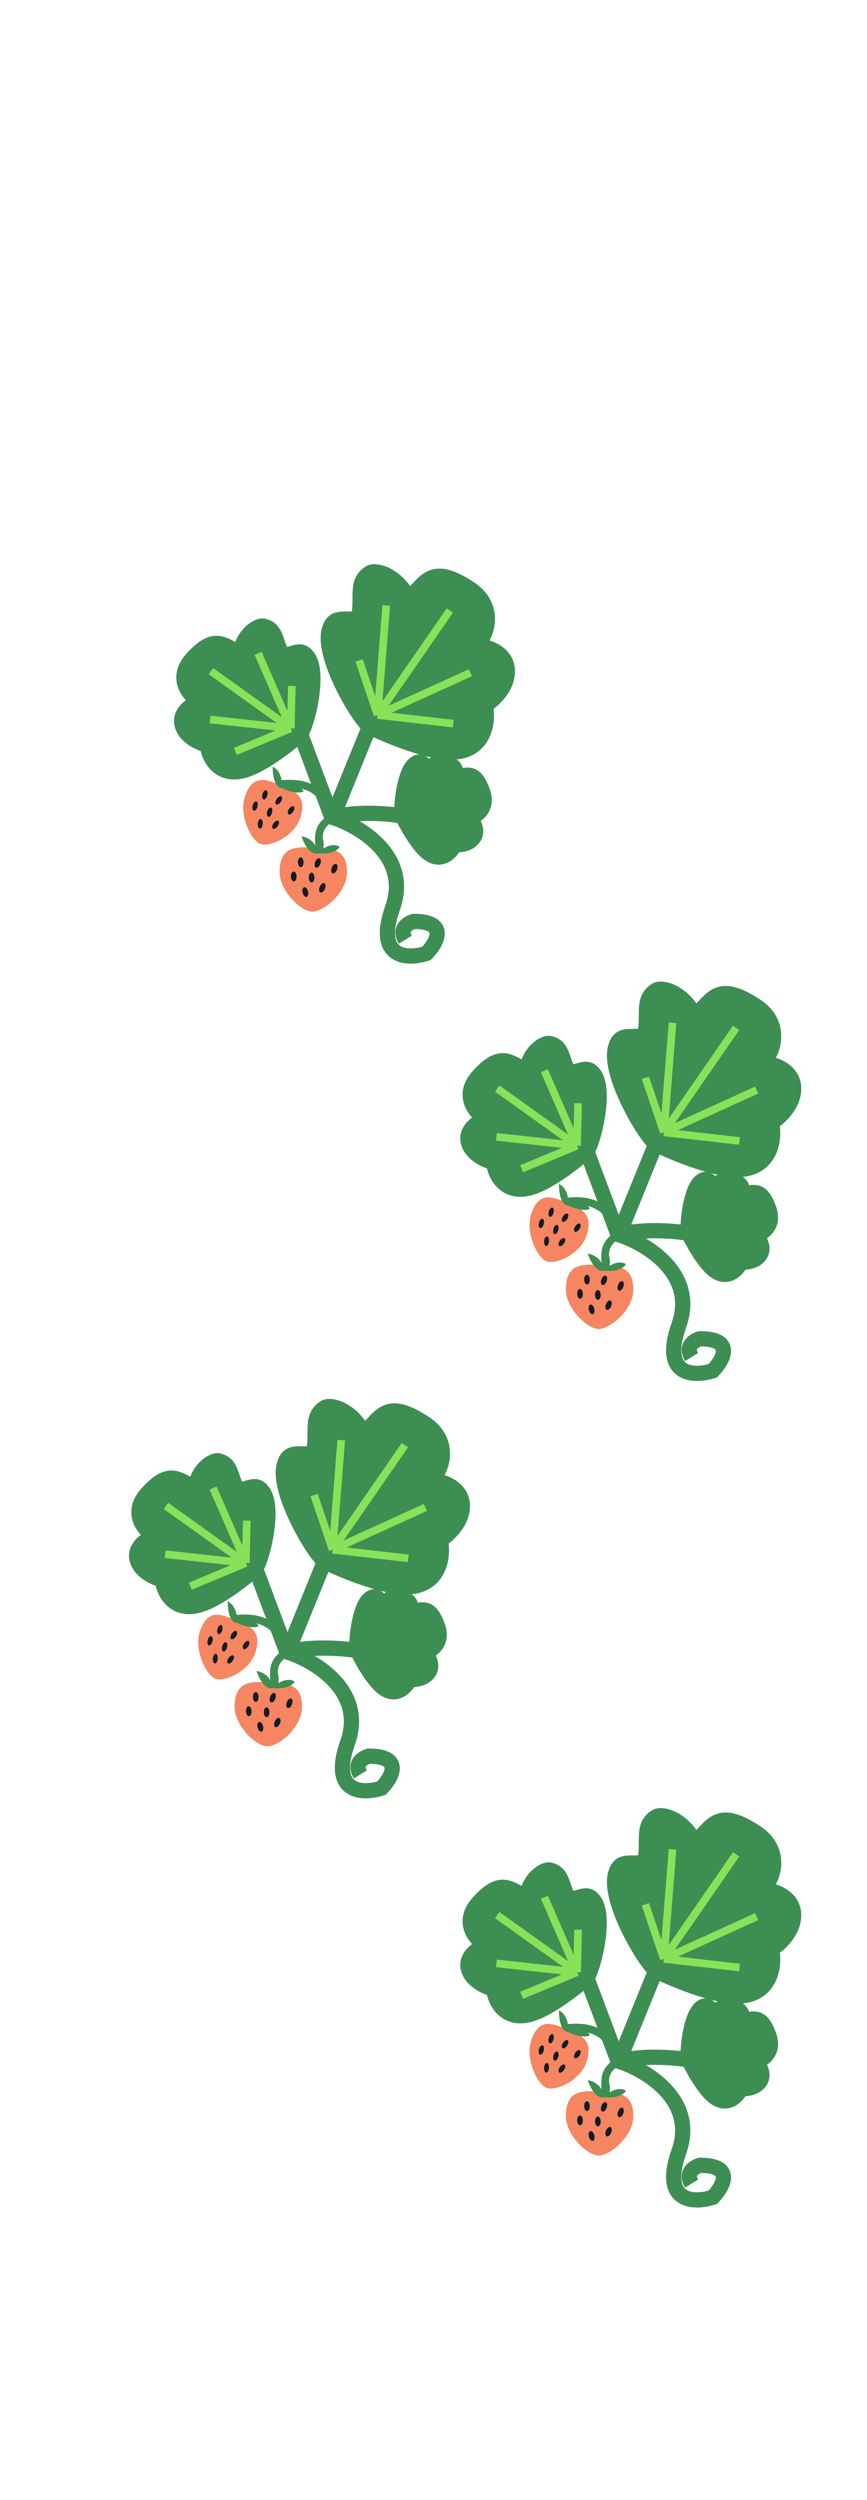 <svg width="212" height="611" viewBox="0 0 212 611" fill="none" xmlns="http://www.w3.org/2000/svg">
<path d="M80.479 154.122C78.845 160.485 87.289 175.005 90.32 177.627C93.133 179.04 104.519 184.164 110.961 183.809C119.013 183.365 119.446 175.499 118.653 172.406C120.536 171.257 124.253 167.915 124.054 163.744C123.856 159.573 119.247 157.735 116.026 157.912C118.401 156.91 122.257 148.735 114.873 143.861C105.37 137.589 104.144 142.361 99.969 146.251C96.772 140.154 91.712 139.218 90.464 139.98C86.698 142.278 88.83 146.343 87.603 151.115C84.246 151.823 81.513 150.097 80.479 154.122Z" fill="#3D8E53"/>
<path d="M90.32 177.626L81.33 199.756C88.066 201.904 100.431 209.327 96.008 221.834C91.584 234.342 99.685 234.492 104.289 233.004C106.822 230.398 109.748 225.187 101.183 225.186C99.803 225.558 97.457 226.972 99.114 229.653M90.32 177.626C87.289 175.005 78.845 160.485 80.479 154.122C81.513 150.097 84.246 151.823 87.603 151.115C88.83 146.343 86.698 142.278 90.464 139.98C91.712 139.218 96.772 140.154 99.969 146.251C104.144 142.361 105.37 137.589 114.873 143.861C122.257 148.735 118.401 156.91 116.026 157.912C119.247 157.735 123.856 159.573 124.054 163.744C124.253 167.915 120.536 171.257 118.653 172.406C119.446 175.499 119.013 183.365 110.961 183.809C104.519 184.164 93.133 179.04 90.32 177.626Z" stroke="#3D8E53" stroke-width="3.727"/>
<path d="M101.359 186.742C98.842 188.795 97.939 197.391 98.376 199.427C99.081 200.903 102.107 206.636 104.775 208.562C108.109 210.969 110.59 207.921 111.182 206.413C112.269 206.552 114.728 206.392 115.873 204.638C117.019 202.884 115.724 200.659 114.391 199.696C115.63 200.053 119.563 197.979 118.056 193.632C116.115 188.038 114.227 189.578 111.424 189.813C111.941 186.315 108.881 186.834 108.161 186.742C105.988 186.463 106.965 186.272 105.076 187.812C103.533 187.02 102.952 185.443 101.359 186.742Z" fill="#3D8E53"/>
<path d="M98.376 199.427C97.939 197.391 98.842 188.795 101.359 186.742C102.952 185.443 103.533 187.02 105.076 187.812C106.965 186.272 105.988 186.463 108.161 186.742C108.881 186.834 111.941 186.315 111.424 189.813C114.227 189.578 116.115 188.038 118.056 193.632C119.563 197.979 115.63 200.053 114.391 199.696C115.724 200.659 117.019 202.884 115.873 204.638C114.728 206.392 112.269 206.552 111.182 206.413C110.59 207.921 108.109 210.969 104.775 208.562C102.107 206.636 99.081 200.903 98.376 199.427ZM98.376 199.427C96.287 198.992 87.392 198.04 81.307 199.782" stroke="#3D8E53" stroke-width="3.727"/>
<path d="M92.321 174.739L94.441 147.963M92.321 174.739L110.003 149.193M92.321 174.739L115.025 164.402M92.321 174.739L110.832 176.852M92.321 174.739L87.811 161.397" stroke="#89E159" stroke-width="1.864"/>
<path d="M75.381 160.708C78.14 164.808 75.185 176.894 73.506 179.413C71.705 181.036 64.271 187.185 59.289 188.38C53.062 189.875 50.857 184.451 50.722 182.102C49.017 181.717 45.395 180.205 44.551 177.233C43.707 174.261 46.772 171.937 49.263 171.34C47.219 171.169 42.338 166.295 46.788 161.219C52.516 154.685 54.587 157.76 58.688 159.554C59.664 154.557 63.287 152.766 64.417 153.021C67.828 153.79 67.177 157.121 69.248 160.196C71.969 159.94 73.635 158.115 75.381 160.708Z" fill="#3D8E53"/>
<path d="M81.433 200.544L73.506 179.413M73.506 179.413C75.185 176.894 78.14 164.808 75.381 160.708C73.635 158.115 71.969 159.94 69.248 160.196C67.177 157.121 67.828 153.79 64.417 153.021C63.287 152.766 59.664 154.557 58.688 159.554C54.587 157.76 52.516 154.685 46.788 161.219C42.338 166.295 47.219 171.169 49.263 171.34C46.772 171.937 43.707 174.261 44.551 177.233C45.395 180.205 49.017 181.717 50.722 182.102C50.857 184.451 53.062 189.875 59.289 188.38C64.271 187.185 71.705 181.036 73.506 179.413Z" stroke="#3D8E53" stroke-width="3.727"/>
<path d="M71.109 178L63.114 159.679M71.109 178L51.578 164.034M71.109 178L51.387 175.836M71.109 178L57.543 183.636M71.109 178L71.355 167.622" stroke="#89E159" stroke-width="1.864"/>
<path d="M73.378 200.047C71.882 204.476 65.885 207.135 63.635 206.251C61.384 205.366 58.38 199.167 59.875 194.738C61.745 189.202 64.768 190.391 68.496 191.857C72.225 193.323 75.203 194.644 73.378 200.047Z" fill="#F68561"/>
<path d="M66.68 187.324C68.529 188.318 68.958 190.442 68.953 191.817C69.652 190.822 73.304 191.941 74.24 193.303C73.913 193.973 71.147 193.791 68.899 192.583C67.008 192.582 66.65 189 66.68 187.324Z" fill="#3D8E53"/>
<path d="M62.937 197.193C62.764 197.817 62.368 198.237 62.053 198.132C61.737 198.026 61.62 197.435 61.793 196.811C61.966 196.187 62.361 195.767 62.677 195.872C62.993 195.978 63.109 196.569 62.937 197.193Z" fill="#141B25"/>
<path d="M65.332 194.451C65.153 195.073 64.752 195.488 64.437 195.38C64.122 195.271 64.012 194.679 64.192 194.057C64.371 193.436 64.771 193.02 65.086 193.128C65.401 193.237 65.511 193.829 65.332 194.451Z" fill="#141B25"/>
<path d="M64.233 201.439C64.167 202.089 63.85 202.574 63.525 202.522C63.199 202.469 62.988 201.9 63.053 201.25C63.118 200.599 63.435 200.115 63.761 200.167C64.087 200.219 64.298 200.788 64.233 201.439Z" fill="#141B25"/>
<path d="M67.879 201.927C67.504 202.443 66.982 202.696 66.714 202.492C66.446 202.287 66.532 201.703 66.908 201.187C67.284 200.67 67.805 200.418 68.074 200.622C68.342 200.827 68.255 201.411 67.879 201.927Z" fill="#141B25"/>
<path d="M71.668 198.39C71.311 198.92 70.799 199.191 70.524 198.996C70.25 198.8 70.317 198.212 70.673 197.682C71.03 197.152 71.542 196.881 71.817 197.076C72.091 197.272 72.024 197.86 71.668 198.39Z" fill="#141B25"/>
<path d="M68.664 195.954C68.307 196.485 67.795 196.756 67.52 196.56C67.246 196.365 67.313 195.777 67.669 195.247C68.026 194.717 68.538 194.446 68.813 194.641C69.087 194.836 69.02 195.424 68.664 195.954Z" fill="#141B25"/>
<path d="M66.49 198.686C66.306 199.306 65.903 199.719 65.588 199.609C65.274 199.498 65.168 198.905 65.351 198.285C65.534 197.665 65.938 197.252 66.252 197.363C66.567 197.473 66.673 198.066 66.49 198.686Z" fill="#141B25"/>
<path d="M68.385 191.668C76.754 190.657 78.966 194.679 81.014 198.314" stroke="#3D8E53" stroke-width="1.864"/>
<path d="M84.838 213.487C84.672 218.308 79.015 222.909 76.27 222.799C73.524 222.689 68.199 217.648 68.365 212.827C68.572 206.801 72.26 206.949 76.809 207.131C81.358 207.313 85.04 207.606 84.838 213.487Z" fill="#F68561"/>
<path d="M73.721 204.387C75.946 204.719 77.105 206.324 77.598 207.585C77.302 206.33 77.116 204.429 78.674 203.952C78.857 204.529 79.401 206.241 78.995 207.429C80.138 206.663 81.831 206.131 83.02 206.951C82.885 207.714 80.716 208.957 77.865 208.531C75.803 209.163 74.243 206.031 73.721 204.387Z" fill="#3D8E53"/>
<path d="M72.515 214.198C72.533 214.864 72.241 215.407 71.862 215.41C71.482 215.413 71.16 214.875 71.142 214.208C71.124 213.542 71.416 213 71.795 212.997C72.174 212.994 72.497 213.532 72.515 214.198Z" fill="#141B25"/>
<path d="M74.219 210.727C74.229 211.393 73.93 211.933 73.551 211.932C73.171 211.931 72.856 211.391 72.846 210.724C72.835 210.058 73.135 209.518 73.514 209.519C73.893 209.519 74.209 210.06 74.219 210.727Z" fill="#141B25"/>
<path d="M75.33 217.911C75.474 218.567 75.288 219.146 74.916 219.205C74.544 219.263 74.125 218.778 73.981 218.122C73.838 217.466 74.023 216.886 74.395 216.828C74.768 216.77 75.186 217.255 75.33 217.911Z" fill="#141B25"/>
<path d="M79.465 217.173C79.226 217.802 78.741 218.224 78.381 218.114C78.021 218.004 77.922 217.405 78.161 216.776C78.399 216.147 78.885 215.726 79.245 215.835C79.605 215.945 79.703 216.544 79.465 217.173Z" fill="#141B25"/>
<path d="M82.424 212.453C82.21 213.09 81.742 213.526 81.378 213.427C81.014 213.328 80.892 212.732 81.106 212.096C81.32 211.459 81.788 211.023 82.152 211.122C82.516 211.221 82.637 211.817 82.424 212.453Z" fill="#141B25"/>
<path d="M78.349 211.086C78.136 211.723 77.668 212.158 77.304 212.06C76.94 211.961 76.818 211.365 77.032 210.729C77.245 210.092 77.713 209.656 78.077 209.755C78.441 209.854 78.563 210.45 78.349 211.086Z" fill="#141B25"/>
<path d="M76.879 214.471C76.884 215.137 76.581 215.675 76.201 215.672C75.822 215.669 75.51 215.127 75.505 214.46C75.5 213.794 75.803 213.256 76.182 213.259C76.561 213.262 76.873 213.804 76.879 214.471Z" fill="#141B25"/>
<path d="M78.174 207.5C77.21 201.425 79.592 201.373 82.431 198.311" stroke="#3D8E53" stroke-width="1.864"/>
<path d="M150.479 256.122C148.845 262.485 157.289 277.005 160.32 279.627C163.133 281.04 174.519 286.164 180.961 285.809C189.013 285.365 189.446 277.499 188.653 274.406C190.536 273.257 194.253 269.915 194.054 265.744C193.856 261.573 189.247 259.735 186.026 259.912C188.401 258.91 192.257 250.735 184.873 245.861C175.37 239.589 174.144 244.361 169.969 248.251C166.772 242.154 161.712 241.218 160.464 241.98C156.698 244.278 158.83 248.343 157.603 253.115C154.246 253.823 151.513 252.097 150.479 256.122Z" fill="#3D8E53"/>
<path d="M160.32 279.626L151.33 301.756C158.065 303.904 170.431 311.327 166.008 323.834C161.584 336.342 169.685 336.492 174.289 335.004C176.822 332.398 179.748 327.187 171.183 327.186C169.803 327.558 167.457 328.972 169.114 331.653M160.32 279.626C157.289 277.005 148.845 262.485 150.479 256.122C151.513 252.097 154.246 253.823 157.603 253.115C158.83 248.343 156.698 244.278 160.464 241.98C161.712 241.218 166.772 242.154 169.969 248.251C174.144 244.361 175.37 239.589 184.873 245.861C192.257 250.735 188.401 258.91 186.026 259.912C189.247 259.735 193.856 261.573 194.054 265.744C194.253 269.915 190.536 273.257 188.653 274.406C189.446 277.499 189.013 285.365 180.961 285.809C174.519 286.164 163.133 281.04 160.32 279.626Z" stroke="#3D8E53" stroke-width="3.727"/>
<path d="M171.359 288.742C168.842 290.795 167.939 299.391 168.376 301.427C169.081 302.903 172.107 308.636 174.775 310.562C178.109 312.969 180.59 309.921 181.182 308.413C182.269 308.552 184.728 308.392 185.873 306.638C187.019 304.884 185.724 302.659 184.391 301.696C185.63 302.053 189.563 299.979 188.056 295.632C186.115 290.038 184.227 291.578 181.424 291.813C181.941 288.315 178.881 288.834 178.161 288.742C175.988 288.463 176.965 288.272 175.076 289.812C173.533 289.02 172.952 287.443 171.359 288.742Z" fill="#3D8E53"/>
<path d="M168.376 301.427C167.939 299.391 168.842 290.795 171.359 288.742C172.952 287.443 173.533 289.02 175.076 289.812C176.965 288.272 175.988 288.463 178.161 288.742C178.881 288.834 181.941 288.315 181.424 291.813C184.227 291.578 186.115 290.038 188.056 295.632C189.563 299.979 185.63 302.053 184.391 301.696C185.724 302.659 187.019 304.884 185.873 306.638C184.728 308.392 182.269 308.552 181.182 308.413C180.59 309.921 178.109 312.969 174.775 310.562C172.107 308.636 169.081 302.903 168.376 301.427ZM168.376 301.427C166.286 300.992 157.392 300.04 151.307 301.782" stroke="#3D8E53" stroke-width="3.727"/>
<path d="M162.321 276.739L164.441 249.963M162.321 276.739L180.003 251.193M162.321 276.739L185.025 266.402M162.321 276.739L180.832 278.852M162.321 276.739L157.811 263.397" stroke="#89E159" stroke-width="1.864"/>
<path d="M145.381 262.708C148.14 266.808 145.185 278.894 143.506 281.413C141.705 283.036 134.271 289.185 129.289 290.38C123.062 291.875 120.857 286.451 120.722 284.102C119.017 283.717 115.395 282.205 114.551 279.233C113.707 276.261 116.772 273.937 119.263 273.34C117.219 273.169 112.338 268.295 116.788 263.219C122.516 256.685 124.587 259.76 128.688 261.554C129.664 256.557 133.287 254.766 134.417 255.021C137.828 255.79 137.177 259.121 139.248 262.196C141.969 261.94 143.635 260.115 145.381 262.708Z" fill="#3D8E53"/>
<path d="M151.432 302.544L143.506 281.413M143.506 281.413C145.185 278.894 148.14 266.808 145.381 262.708C143.635 260.115 141.969 261.94 139.248 262.196C137.177 259.121 137.828 255.79 134.417 255.021C133.287 254.766 129.664 256.557 128.688 261.554C124.587 259.76 122.516 256.685 116.788 263.219C112.338 268.295 117.219 273.169 119.263 273.34C116.772 273.937 113.707 276.261 114.551 279.233C115.395 282.205 119.017 283.717 120.722 284.102C120.857 286.451 123.062 291.875 129.289 290.38C134.271 289.185 141.705 283.036 143.506 281.413Z" stroke="#3D8E53" stroke-width="3.727"/>
<path d="M141.109 280L133.113 261.679M141.109 280L121.579 266.034M141.109 280L121.387 277.836M141.109 280L127.543 285.636M141.109 280L141.355 269.622" stroke="#89E159" stroke-width="1.864"/>
<path d="M143.378 302.047C141.882 306.476 135.885 309.135 133.635 308.251C131.384 307.366 128.38 301.167 129.875 296.738C131.745 291.202 134.768 292.391 138.496 293.857C142.225 295.323 145.203 296.644 143.378 302.047Z" fill="#F68561"/>
<path d="M136.68 289.324C138.529 290.318 138.958 292.442 138.953 293.817C139.652 292.822 143.304 293.941 144.24 295.303C143.913 295.973 141.147 295.791 138.899 294.583C137.008 294.582 136.65 291 136.68 289.324Z" fill="#3D8E53"/>
<path d="M132.937 299.193C132.764 299.817 132.368 300.237 132.053 300.132C131.737 300.026 131.62 299.435 131.793 298.811C131.966 298.187 132.362 297.767 132.677 297.872C132.993 297.978 133.109 298.569 132.937 299.193Z" fill="#141B25"/>
<path d="M135.332 296.451C135.153 297.073 134.752 297.488 134.437 297.38C134.122 297.271 134.012 296.679 134.192 296.057C134.371 295.436 134.771 295.02 135.086 295.128C135.401 295.237 135.511 295.829 135.332 296.451Z" fill="#141B25"/>
<path d="M134.233 303.439C134.167 304.089 133.85 304.574 133.525 304.522C133.199 304.469 132.988 303.9 133.053 303.25C133.118 302.599 133.435 302.115 133.761 302.167C134.087 302.219 134.298 302.788 134.233 303.439Z" fill="#141B25"/>
<path d="M137.879 303.927C137.504 304.443 136.982 304.696 136.714 304.492C136.446 304.287 136.532 303.703 136.908 303.187C137.283 302.67 137.805 302.418 138.074 302.622C138.342 302.827 138.255 303.411 137.879 303.927Z" fill="#141B25"/>
<path d="M141.668 300.39C141.311 300.92 140.799 301.191 140.524 300.996C140.25 300.8 140.316 300.212 140.673 299.682C141.03 299.152 141.542 298.881 141.816 299.076C142.091 299.272 142.024 299.86 141.668 300.39Z" fill="#141B25"/>
<path d="M138.664 297.954C138.307 298.485 137.795 298.756 137.52 298.56C137.246 298.365 137.313 297.777 137.669 297.247C138.026 296.717 138.538 296.446 138.813 296.641C139.087 296.836 139.02 297.424 138.664 297.954Z" fill="#141B25"/>
<path d="M136.49 300.686C136.306 301.306 135.903 301.719 135.588 301.609C135.274 301.498 135.168 300.905 135.351 300.285C135.535 299.665 135.938 299.252 136.252 299.363C136.567 299.473 136.673 300.066 136.49 300.686Z" fill="#141B25"/>
<path d="M138.385 293.668C146.754 292.657 148.966 296.679 151.014 300.314" stroke="#3D8E53" stroke-width="1.864"/>
<path d="M154.838 315.487C154.672 320.308 149.015 324.909 146.27 324.799C143.524 324.689 138.199 319.648 138.365 314.827C138.572 308.801 142.26 308.949 146.809 309.131C151.358 309.313 155.04 309.606 154.838 315.487Z" fill="#F68561"/>
<path d="M143.721 306.387C145.946 306.719 147.105 308.324 147.598 309.585C147.302 308.33 147.116 306.429 148.674 305.952C148.857 306.529 149.401 308.241 148.995 309.429C150.138 308.663 151.831 308.131 153.02 308.951C152.885 309.714 150.715 310.957 147.865 310.531C145.804 311.163 144.244 308.031 143.721 306.387Z" fill="#3D8E53"/>
<path d="M142.515 316.198C142.533 316.864 142.241 317.407 141.861 317.41C141.482 317.413 141.16 316.875 141.142 316.208C141.124 315.542 141.416 315 141.795 314.997C142.175 314.994 142.497 315.532 142.515 316.198Z" fill="#141B25"/>
<path d="M144.219 312.727C144.229 313.393 143.93 313.933 143.551 313.932C143.171 313.931 142.856 313.391 142.846 312.724C142.835 312.058 143.135 311.518 143.514 311.519C143.893 311.519 144.209 312.06 144.219 312.727Z" fill="#141B25"/>
<path d="M145.33 319.911C145.474 320.567 145.288 321.146 144.916 321.205C144.544 321.263 144.125 320.778 143.982 320.122C143.838 319.466 144.023 318.886 144.395 318.828C144.768 318.77 145.186 319.255 145.33 319.911Z" fill="#141B25"/>
<path d="M149.465 319.173C149.226 319.802 148.741 320.224 148.381 320.114C148.021 320.004 147.922 319.405 148.161 318.776C148.399 318.147 148.885 317.726 149.245 317.835C149.605 317.945 149.703 318.544 149.465 319.173Z" fill="#141B25"/>
<path d="M152.424 314.453C152.21 315.09 151.742 315.526 151.378 315.427C151.014 315.328 150.892 314.732 151.106 314.096C151.319 313.459 151.788 313.023 152.152 313.122C152.515 313.221 152.637 313.817 152.424 314.453Z" fill="#141B25"/>
<path d="M148.349 313.086C148.136 313.723 147.668 314.158 147.304 314.06C146.94 313.961 146.818 313.365 147.032 312.729C147.245 312.092 147.713 311.656 148.077 311.755C148.441 311.854 148.563 312.45 148.349 313.086Z" fill="#141B25"/>
<path d="M146.879 316.471C146.884 317.137 146.581 317.675 146.201 317.672C145.822 317.669 145.51 317.127 145.505 316.46C145.5 315.794 145.803 315.256 146.182 315.259C146.562 315.262 146.873 315.804 146.879 316.471Z" fill="#141B25"/>
<path d="M148.174 309.5C147.21 303.425 149.592 303.373 152.431 300.311" stroke="#3D8E53" stroke-width="1.864"/>
<path d="M69.479 358.122C67.845 364.485 76.289 379.005 79.32 381.627C82.133 383.04 93.519 388.164 99.961 387.809C108.013 387.365 108.446 379.499 107.653 376.406C109.536 375.257 113.253 371.915 113.054 367.744C112.856 363.573 108.247 361.735 105.026 361.912C107.401 360.91 111.257 352.735 103.873 347.861C94.37 341.589 93.144 346.361 88.969 350.251C85.772 344.154 80.712 343.218 79.464 343.98C75.698 346.278 77.83 350.343 76.603 355.115C73.246 355.823 70.513 354.097 69.479 358.122Z" fill="#3D8E53"/>
<path d="M79.32 381.626L70.33 403.756C77.066 405.904 89.431 413.327 85.008 425.834C80.584 438.342 88.685 438.492 93.289 437.004C95.822 434.398 98.748 429.187 90.183 429.186C88.803 429.558 86.457 430.972 88.114 433.653M79.32 381.626C76.289 379.005 67.845 364.485 69.479 358.122C70.513 354.097 73.246 355.823 76.603 355.115C77.83 350.343 75.698 346.278 79.464 343.98C80.712 343.218 85.772 344.154 88.969 350.251C93.144 346.361 94.37 341.589 103.873 347.861C111.257 352.735 107.401 360.91 105.026 361.912C108.247 361.735 112.856 363.573 113.054 367.744C113.253 371.915 109.536 375.257 107.653 376.406C108.446 379.499 108.013 387.365 99.961 387.809C93.519 388.164 82.133 383.04 79.32 381.626Z" stroke="#3D8E53" stroke-width="3.727"/>
<path d="M90.359 390.742C87.842 392.795 86.939 401.391 87.376 403.427C88.081 404.903 91.107 410.636 93.775 412.562C97.109 414.969 99.59 411.921 100.182 410.413C101.269 410.552 103.728 410.392 104.873 408.638C106.019 406.884 104.724 404.659 103.391 403.696C104.63 404.053 108.563 401.979 107.056 397.632C105.115 392.038 103.227 393.578 100.424 393.813C100.941 390.315 97.881 390.834 97.161 390.742C94.988 390.463 95.965 390.272 94.076 391.812C92.533 391.02 91.952 389.443 90.359 390.742Z" fill="#3D8E53"/>
<path d="M87.376 403.427C86.939 401.391 87.842 392.795 90.359 390.742C91.952 389.443 92.533 391.02 94.076 391.812C95.965 390.272 94.988 390.463 97.161 390.742C97.881 390.834 100.941 390.315 100.424 393.813C103.227 393.578 105.115 392.038 107.056 397.632C108.563 401.979 104.63 404.053 103.391 403.696C104.724 404.659 106.019 406.884 104.873 408.638C103.728 410.392 101.269 410.552 100.182 410.413C99.59 411.921 97.109 414.969 93.775 412.562C91.107 410.636 88.081 404.903 87.376 403.427ZM87.376 403.427C85.287 402.992 76.392 402.04 70.307 403.782" stroke="#3D8E53" stroke-width="3.727"/>
<path d="M81.321 378.739L83.441 351.963M81.321 378.739L99.003 353.193M81.321 378.739L104.025 368.402M81.321 378.739L99.832 380.852M81.321 378.739L76.811 365.397" stroke="#89E159" stroke-width="1.864"/>
<path d="M64.381 364.708C67.14 368.808 64.185 380.894 62.506 383.413C60.705 385.036 53.271 391.185 48.289 392.38C42.062 393.875 39.857 388.451 39.722 386.102C38.017 385.717 34.395 384.205 33.551 381.233C32.707 378.261 35.772 375.937 38.263 375.34C36.219 375.169 31.338 370.295 35.788 365.219C41.516 358.685 43.587 361.76 47.688 363.554C48.664 358.557 52.287 356.766 53.417 357.021C56.828 357.79 56.178 361.121 58.248 364.196C60.969 363.94 62.635 362.115 64.381 364.708Z" fill="#3D8E53"/>
<path d="M70.433 404.544L62.506 383.413M62.506 383.413C64.185 380.894 67.14 368.808 64.381 364.708C62.635 362.115 60.969 363.94 58.248 364.196C56.178 361.121 56.828 357.79 53.417 357.021C52.287 356.766 48.664 358.557 47.688 363.554C43.587 361.76 41.516 358.685 35.788 365.219C31.338 370.295 36.219 375.169 38.263 375.34C35.772 375.937 32.707 378.261 33.551 381.233C34.395 384.205 38.017 385.717 39.722 386.102C39.857 388.451 42.062 393.875 48.289 392.38C53.271 391.185 60.705 385.036 62.506 383.413Z" stroke="#3D8E53" stroke-width="3.727"/>
<path d="M60.109 382L52.114 363.679M60.109 382L40.578 368.034M60.109 382L40.387 379.836M60.109 382L46.543 387.636M60.109 382L60.355 371.622" stroke="#89E159" stroke-width="1.864"/>
<path d="M62.378 404.047C60.882 408.476 54.885 411.135 52.635 410.251C50.384 409.366 47.38 403.167 48.875 398.738C50.745 393.202 53.768 394.391 57.496 395.857C61.225 397.323 64.203 398.644 62.378 404.047Z" fill="#F68561"/>
<path d="M55.68 391.324C57.529 392.318 57.958 394.442 57.953 395.817C58.652 394.822 62.304 395.941 63.24 397.303C62.913 397.973 60.147 397.791 57.899 396.583C56.008 396.582 55.65 393 55.68 391.324Z" fill="#3D8E53"/>
<path d="M51.937 401.193C51.764 401.817 51.368 402.237 51.053 402.132C50.737 402.026 50.62 401.435 50.793 400.811C50.966 400.187 51.361 399.767 51.677 399.872C51.993 399.978 52.109 400.569 51.937 401.193Z" fill="#141B25"/>
<path d="M54.332 398.451C54.153 399.073 53.752 399.488 53.437 399.38C53.122 399.271 53.012 398.679 53.191 398.057C53.371 397.436 53.771 397.02 54.086 397.128C54.401 397.237 54.511 397.829 54.332 398.451Z" fill="#141B25"/>
<path d="M53.233 405.439C53.167 406.089 52.85 406.574 52.525 406.522C52.199 406.469 51.988 405.9 52.053 405.25C52.118 404.599 52.435 404.115 52.761 404.167C53.087 404.219 53.298 404.788 53.233 405.439Z" fill="#141B25"/>
<path d="M56.88 405.927C56.504 406.443 55.982 406.696 55.714 406.492C55.446 406.287 55.532 405.703 55.908 405.187C56.283 404.67 56.805 404.418 57.074 404.622C57.342 404.827 57.255 405.411 56.88 405.927Z" fill="#141B25"/>
<path d="M60.668 402.39C60.311 402.92 59.799 403.191 59.524 402.996C59.25 402.8 59.316 402.212 59.673 401.682C60.03 401.152 60.542 400.881 60.816 401.076C61.091 401.272 61.024 401.86 60.668 402.39Z" fill="#141B25"/>
<path d="M57.664 399.954C57.307 400.485 56.795 400.756 56.52 400.56C56.246 400.365 56.313 399.777 56.669 399.247C57.026 398.717 57.538 398.446 57.813 398.641C58.087 398.836 58.02 399.424 57.664 399.954Z" fill="#141B25"/>
<path d="M55.489 402.686C55.306 403.306 54.903 403.719 54.588 403.609C54.274 403.498 54.168 402.905 54.351 402.285C54.535 401.665 54.938 401.252 55.252 401.363C55.567 401.473 55.673 402.066 55.489 402.686Z" fill="#141B25"/>
<path d="M57.385 395.668C65.754 394.657 67.966 398.679 70.014 402.314" stroke="#3D8E53" stroke-width="1.864"/>
<path d="M73.838 417.487C73.672 422.308 68.015 426.909 65.27 426.799C62.524 426.689 57.199 421.648 57.365 416.827C57.572 410.801 61.26 410.949 65.809 411.131C70.358 411.313 74.04 411.606 73.838 417.487Z" fill="#F68561"/>
<path d="M62.721 408.387C64.946 408.719 66.105 410.324 66.598 411.585C66.302 410.33 66.116 408.429 67.674 407.952C67.857 408.529 68.401 410.241 67.995 411.429C69.138 410.663 70.831 410.131 72.02 410.951C71.885 411.714 69.716 412.957 66.865 412.531C64.803 413.163 63.243 410.031 62.721 408.387Z" fill="#3D8E53"/>
<path d="M61.515 418.198C61.533 418.864 61.241 419.407 60.861 419.41C60.482 419.413 60.16 418.875 60.142 418.208C60.124 417.542 60.416 417 60.795 416.997C61.175 416.994 61.497 417.532 61.515 418.198Z" fill="#141B25"/>
<path d="M63.219 414.727C63.229 415.393 62.93 415.933 62.551 415.932C62.171 415.931 61.856 415.391 61.846 414.724C61.835 414.058 62.135 413.518 62.514 413.519C62.893 413.519 63.209 414.06 63.219 414.727Z" fill="#141B25"/>
<path d="M64.33 421.911C64.474 422.567 64.288 423.146 63.916 423.205C63.544 423.263 63.125 422.778 62.981 422.122C62.838 421.466 63.023 420.886 63.395 420.828C63.768 420.77 64.186 421.255 64.33 421.911Z" fill="#141B25"/>
<path d="M68.465 421.173C68.226 421.802 67.741 422.224 67.381 422.114C67.021 422.004 66.922 421.405 67.161 420.776C67.399 420.147 67.885 419.726 68.245 419.835C68.605 419.945 68.703 420.544 68.465 421.173Z" fill="#141B25"/>
<path d="M71.424 416.453C71.21 417.09 70.742 417.526 70.378 417.427C70.014 417.328 69.892 416.732 70.106 416.096C70.32 415.459 70.788 415.023 71.152 415.122C71.516 415.221 71.637 415.817 71.424 416.453Z" fill="#141B25"/>
<path d="M67.349 415.086C67.136 415.723 66.668 416.158 66.304 416.06C65.94 415.961 65.818 415.365 66.032 414.729C66.245 414.092 66.713 413.656 67.077 413.755C67.441 413.854 67.563 414.45 67.349 415.086Z" fill="#141B25"/>
<path d="M65.879 418.471C65.884 419.137 65.581 419.675 65.201 419.672C64.822 419.669 64.51 419.127 64.505 418.46C64.5 417.794 64.803 417.256 65.182 417.259C65.561 417.262 65.873 417.804 65.879 418.471Z" fill="#141B25"/>
<path d="M67.174 411.5C66.21 405.425 68.592 405.373 71.431 402.311" stroke="#3D8E53" stroke-width="1.864"/>
<path d="M150.479 458.122C148.845 464.485 157.289 479.005 160.32 481.627C163.133 483.04 174.519 488.164 180.961 487.809C189.013 487.365 189.446 479.499 188.653 476.406C190.536 475.257 194.253 471.915 194.054 467.744C193.856 463.573 189.247 461.735 186.026 461.912C188.401 460.91 192.257 452.735 184.873 447.861C175.37 441.589 174.144 446.361 169.969 450.251C166.772 444.154 161.712 443.218 160.464 443.98C156.698 446.278 158.83 450.343 157.603 455.115C154.246 455.823 151.513 454.097 150.479 458.122Z" fill="#3D8E53"/>
<path d="M160.32 481.626L151.33 503.756C158.065 505.904 170.431 513.327 166.008 525.834C161.584 538.342 169.685 538.492 174.289 537.004C176.822 534.398 179.748 529.187 171.183 529.186C169.803 529.558 167.457 530.972 169.114 533.653M160.32 481.626C157.289 479.005 148.845 464.485 150.479 458.122C151.513 454.097 154.246 455.823 157.603 455.115C158.83 450.343 156.698 446.278 160.464 443.98C161.712 443.218 166.772 444.154 169.969 450.251C174.144 446.361 175.37 441.589 184.873 447.861C192.257 452.735 188.401 460.91 186.026 461.912C189.247 461.735 193.856 463.573 194.054 467.744C194.253 471.915 190.536 475.257 188.653 476.406C189.446 479.499 189.013 487.365 180.961 487.809C174.519 488.164 163.133 483.04 160.32 481.626Z" stroke="#3D8E53" stroke-width="3.727"/>
<path d="M171.359 490.742C168.842 492.795 167.939 501.391 168.376 503.427C169.081 504.903 172.107 510.636 174.775 512.562C178.109 514.969 180.59 511.921 181.182 510.413C182.269 510.552 184.728 510.392 185.873 508.638C187.019 506.884 185.724 504.659 184.391 503.696C185.63 504.053 189.563 501.979 188.056 497.632C186.115 492.038 184.227 493.578 181.424 493.813C181.941 490.315 178.881 490.834 178.161 490.742C175.988 490.463 176.965 490.272 175.076 491.812C173.533 491.02 172.952 489.443 171.359 490.742Z" fill="#3D8E53"/>
<path d="M168.376 503.427C167.939 501.391 168.842 492.795 171.359 490.742C172.952 489.443 173.533 491.02 175.076 491.812C176.965 490.272 175.988 490.463 178.161 490.742C178.881 490.834 181.941 490.315 181.424 493.813C184.227 493.578 186.115 492.038 188.056 497.632C189.563 501.979 185.63 504.053 184.391 503.696C185.724 504.659 187.019 506.884 185.873 508.638C184.728 510.392 182.269 510.552 181.182 510.413C180.59 511.921 178.109 514.969 174.775 512.562C172.107 510.636 169.081 504.903 168.376 503.427ZM168.376 503.427C166.286 502.992 157.392 502.04 151.307 503.782" stroke="#3D8E53" stroke-width="3.727"/>
<path d="M162.321 478.739L164.441 451.963M162.321 478.739L180.003 453.193M162.321 478.739L185.025 468.402M162.321 478.739L180.832 480.852M162.321 478.739L157.811 465.397" stroke="#89E159" stroke-width="1.864"/>
<path d="M145.381 464.708C148.14 468.808 145.185 480.894 143.506 483.413C141.705 485.036 134.271 491.185 129.289 492.38C123.062 493.875 120.857 488.451 120.722 486.102C119.017 485.717 115.395 484.205 114.551 481.233C113.707 478.261 116.772 475.937 119.263 475.34C117.219 475.169 112.338 470.295 116.788 465.219C122.516 458.685 124.587 461.76 128.688 463.554C129.664 458.557 133.287 456.766 134.417 457.021C137.828 457.79 137.177 461.121 139.248 464.196C141.969 463.94 143.635 462.115 145.381 464.708Z" fill="#3D8E53"/>
<path d="M151.432 504.544L143.506 483.413M143.506 483.413C145.185 480.894 148.14 468.808 145.381 464.708C143.635 462.115 141.969 463.94 139.248 464.196C137.177 461.121 137.828 457.79 134.417 457.021C133.287 456.766 129.664 458.557 128.688 463.554C124.587 461.76 122.516 458.685 116.788 465.219C112.338 470.295 117.219 475.169 119.263 475.34C116.772 475.937 113.707 478.261 114.551 481.233C115.395 484.205 119.017 485.717 120.722 486.102C120.857 488.451 123.062 493.875 129.289 492.38C134.271 491.185 141.705 485.036 143.506 483.413Z" stroke="#3D8E53" stroke-width="3.727"/>
<path d="M141.109 482L133.113 463.679M141.109 482L121.579 468.034M141.109 482L121.387 479.836M141.109 482L127.543 487.636M141.109 482L141.355 471.622" stroke="#89E159" stroke-width="1.864"/>
<path d="M143.378 504.047C141.882 508.476 135.885 511.135 133.635 510.251C131.384 509.366 128.38 503.167 129.875 498.738C131.745 493.202 134.768 494.391 138.496 495.857C142.225 497.323 145.203 498.644 143.378 504.047Z" fill="#F68561"/>
<path d="M136.68 491.324C138.529 492.318 138.958 494.442 138.953 495.817C139.652 494.822 143.304 495.941 144.24 497.303C143.913 497.973 141.147 497.791 138.899 496.583C137.008 496.582 136.65 493 136.68 491.324Z" fill="#3D8E53"/>
<path d="M132.937 501.193C132.764 501.817 132.368 502.237 132.053 502.132C131.737 502.026 131.62 501.435 131.793 500.811C131.966 500.187 132.362 499.767 132.677 499.872C132.993 499.978 133.109 500.569 132.937 501.193Z" fill="#141B25"/>
<path d="M135.332 498.451C135.153 499.073 134.752 499.488 134.437 499.38C134.122 499.271 134.012 498.679 134.192 498.057C134.371 497.436 134.771 497.02 135.086 497.128C135.401 497.237 135.511 497.829 135.332 498.451Z" fill="#141B25"/>
<path d="M134.233 505.439C134.167 506.089 133.85 506.574 133.525 506.522C133.199 506.469 132.988 505.9 133.053 505.25C133.118 504.599 133.435 504.115 133.761 504.167C134.087 504.219 134.298 504.788 134.233 505.439Z" fill="#141B25"/>
<path d="M137.879 505.927C137.504 506.443 136.982 506.696 136.714 506.492C136.446 506.287 136.532 505.703 136.908 505.187C137.283 504.67 137.805 504.418 138.074 504.622C138.342 504.827 138.255 505.411 137.879 505.927Z" fill="#141B25"/>
<path d="M141.668 502.39C141.311 502.92 140.799 503.191 140.524 502.996C140.25 502.8 140.316 502.212 140.673 501.682C141.03 501.152 141.542 500.881 141.816 501.076C142.091 501.272 142.024 501.86 141.668 502.39Z" fill="#141B25"/>
<path d="M138.664 499.954C138.307 500.485 137.795 500.756 137.52 500.56C137.246 500.365 137.313 499.777 137.669 499.247C138.026 498.717 138.538 498.446 138.813 498.641C139.087 498.836 139.02 499.424 138.664 499.954Z" fill="#141B25"/>
<path d="M136.49 502.686C136.306 503.306 135.903 503.719 135.588 503.609C135.274 503.498 135.168 502.905 135.351 502.285C135.535 501.665 135.938 501.252 136.252 501.363C136.567 501.473 136.673 502.066 136.49 502.686Z" fill="#141B25"/>
<path d="M138.385 495.668C146.754 494.657 148.966 498.679 151.014 502.314" stroke="#3D8E53" stroke-width="1.864"/>
<path d="M154.838 517.487C154.672 522.308 149.015 526.909 146.27 526.799C143.524 526.689 138.199 521.648 138.365 516.827C138.572 510.801 142.26 510.949 146.809 511.131C151.358 511.313 155.04 511.606 154.838 517.487Z" fill="#F68561"/>
<path d="M143.721 508.387C145.946 508.719 147.105 510.324 147.598 511.585C147.302 510.33 147.116 508.429 148.674 507.952C148.857 508.529 149.401 510.241 148.995 511.429C150.138 510.663 151.831 510.131 153.02 510.951C152.885 511.714 150.715 512.957 147.865 512.531C145.804 513.163 144.244 510.031 143.721 508.387Z" fill="#3D8E53"/>
<path d="M142.515 518.198C142.533 518.864 142.241 519.407 141.861 519.41C141.482 519.413 141.16 518.875 141.142 518.208C141.124 517.542 141.416 517 141.795 516.997C142.175 516.994 142.497 517.532 142.515 518.198Z" fill="#141B25"/>
<path d="M144.219 514.727C144.229 515.393 143.93 515.933 143.551 515.932C143.171 515.931 142.856 515.391 142.846 514.724C142.835 514.058 143.135 513.518 143.514 513.519C143.893 513.519 144.209 514.06 144.219 514.727Z" fill="#141B25"/>
<path d="M145.33 521.911C145.474 522.567 145.288 523.146 144.916 523.205C144.544 523.263 144.125 522.778 143.982 522.122C143.838 521.466 144.023 520.886 144.395 520.828C144.768 520.77 145.186 521.255 145.33 521.911Z" fill="#141B25"/>
<path d="M149.465 521.173C149.226 521.802 148.741 522.224 148.381 522.114C148.021 522.004 147.922 521.405 148.161 520.776C148.399 520.147 148.885 519.726 149.245 519.835C149.605 519.945 149.703 520.544 149.465 521.173Z" fill="#141B25"/>
<path d="M152.424 516.453C152.21 517.09 151.742 517.526 151.378 517.427C151.014 517.328 150.892 516.732 151.106 516.096C151.319 515.459 151.788 515.023 152.152 515.122C152.515 515.221 152.637 515.817 152.424 516.453Z" fill="#141B25"/>
<path d="M148.349 515.086C148.136 515.723 147.668 516.158 147.304 516.06C146.94 515.961 146.818 515.365 147.032 514.729C147.245 514.092 147.713 513.656 148.077 513.755C148.441 513.854 148.563 514.45 148.349 515.086Z" fill="#141B25"/>
<path d="M146.879 518.471C146.884 519.137 146.581 519.675 146.201 519.672C145.822 519.669 145.51 519.127 145.505 518.46C145.5 517.794 145.803 517.256 146.182 517.259C146.562 517.262 146.873 517.804 146.879 518.471Z" fill="#141B25"/>
<path d="M148.174 511.5C147.21 505.425 149.592 505.373 152.431 502.311" stroke="#3D8E53" stroke-width="1.864"/>
</svg>
